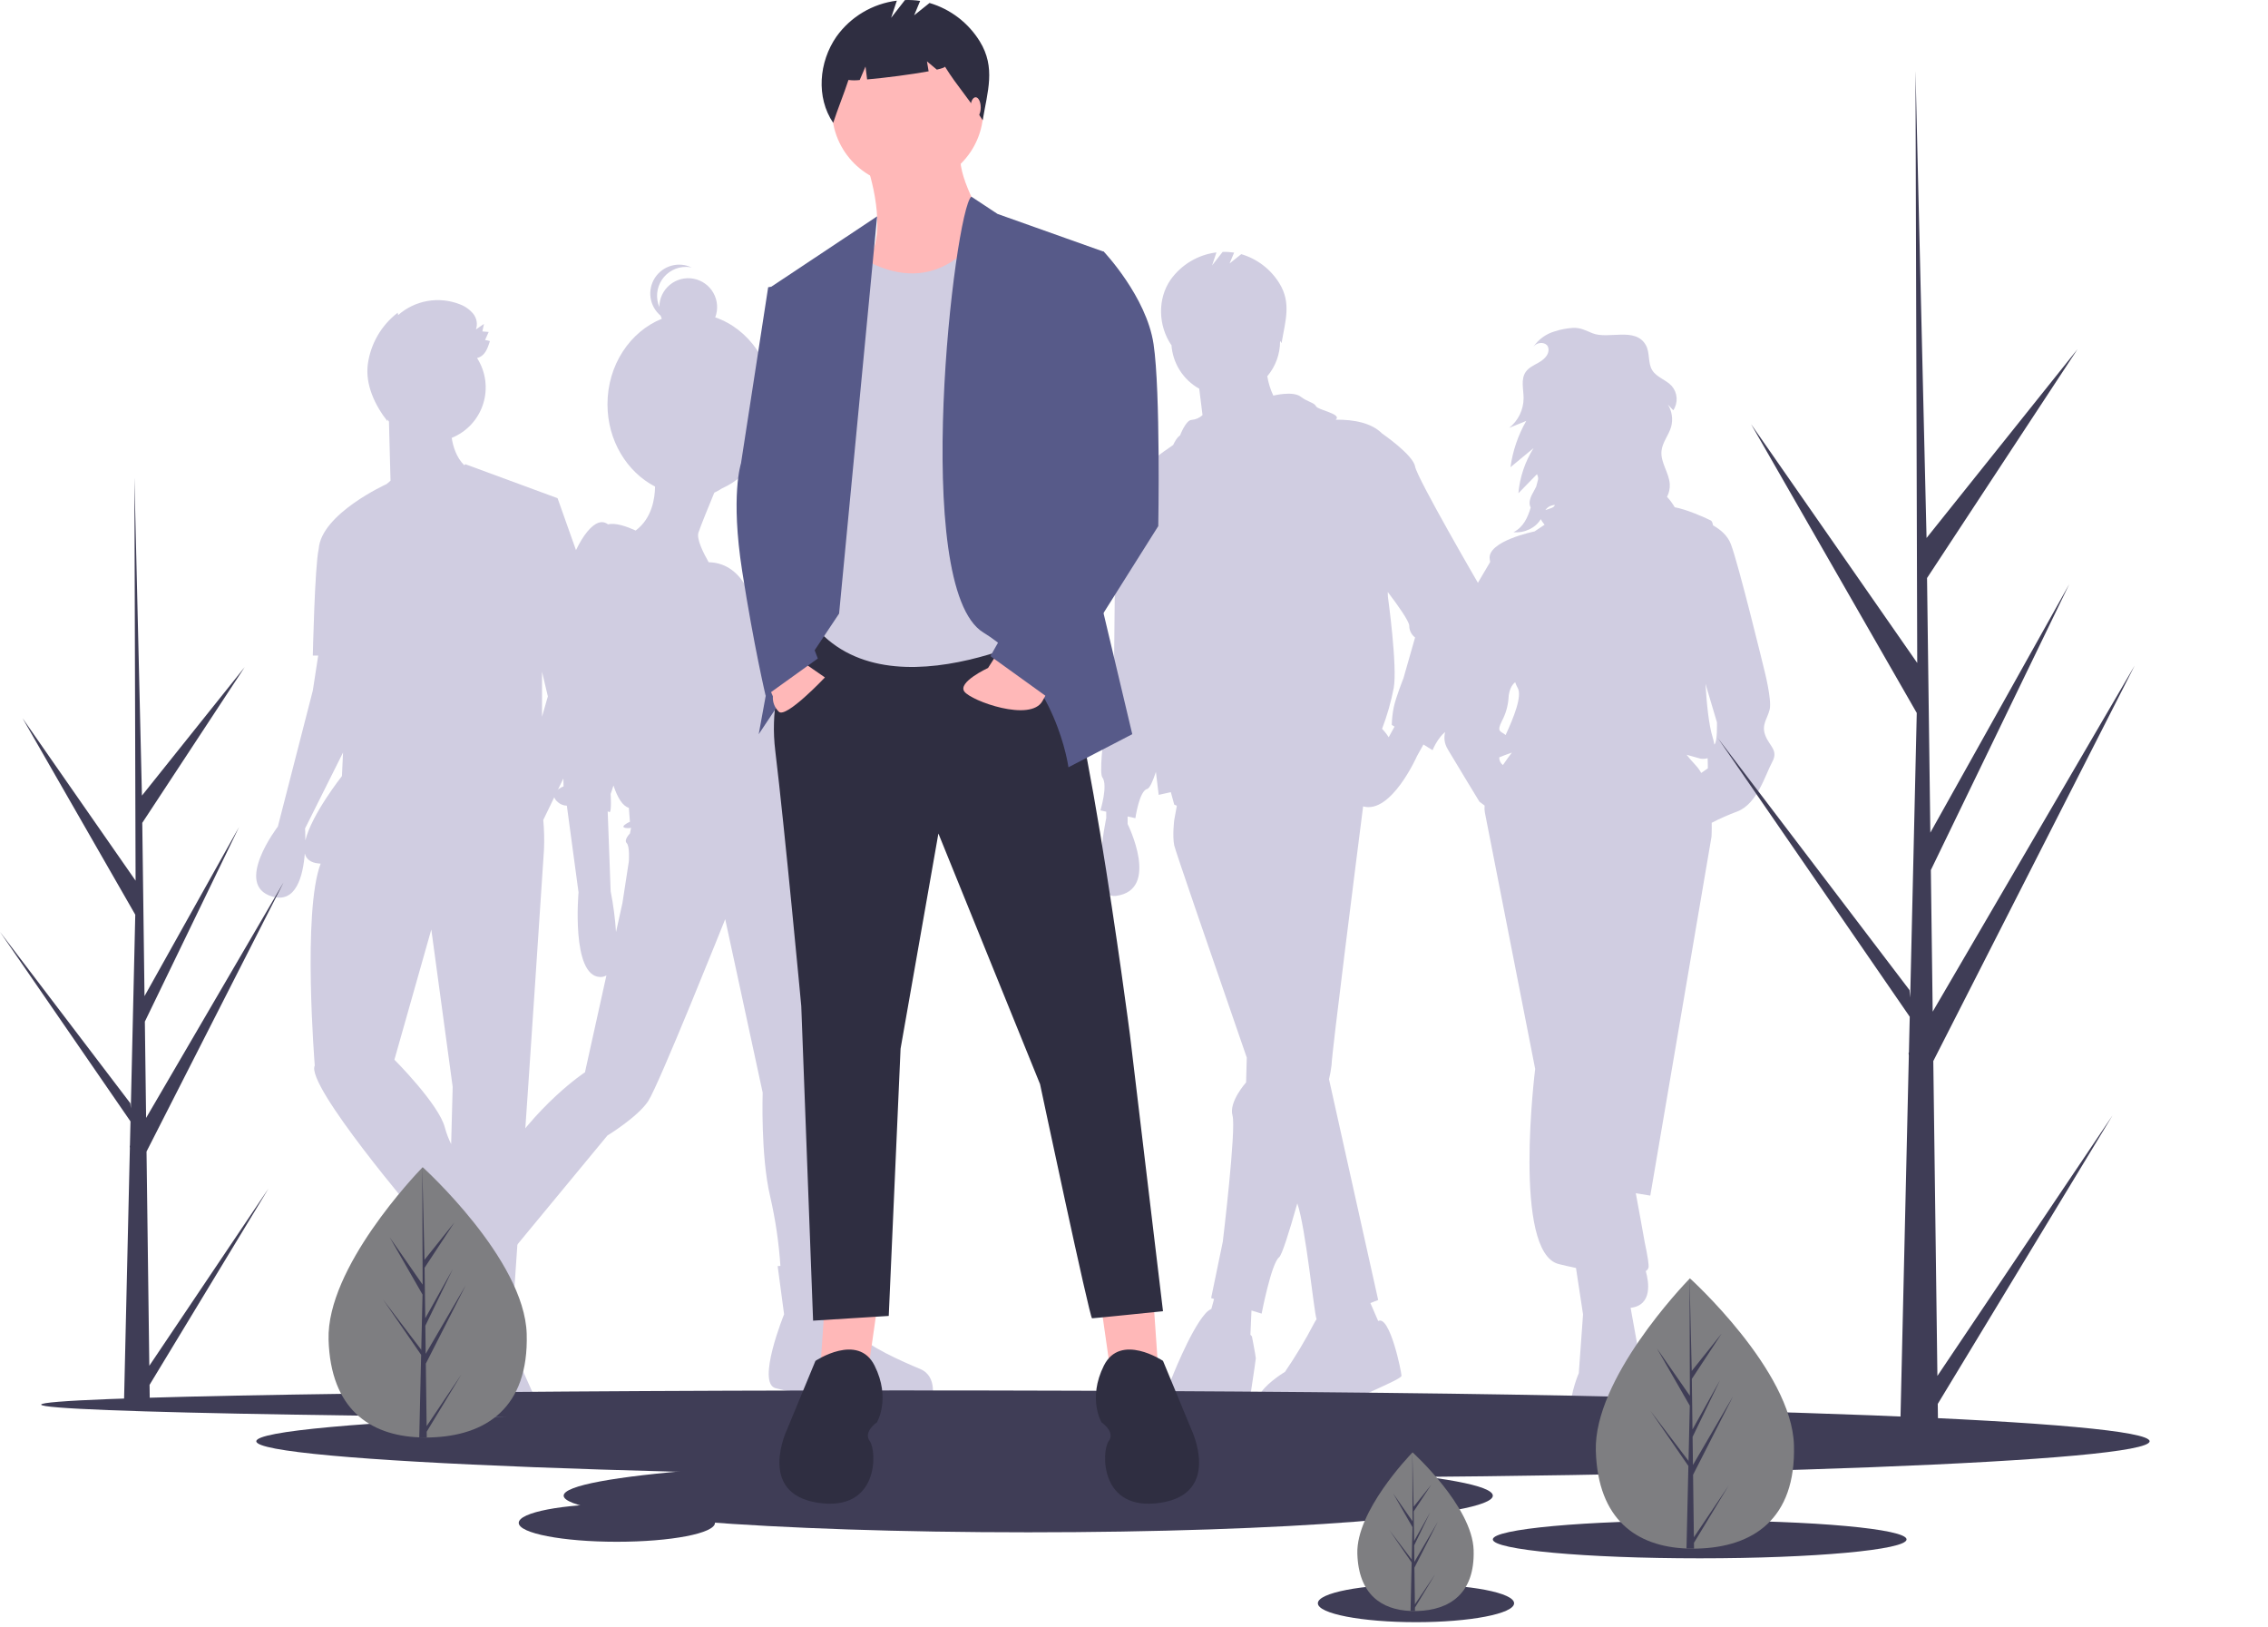 <svg width="414" height="297" viewBox="0 0 414 297" fill="none" xmlns="http://www.w3.org/2000/svg">
<path d="M322.257 134.251C321.483 132.26 322.589 131.264 323.031 129.495C323.473 127.725 322.036 122.196 322.036 122.196C322.036 122.196 317.391 103.063 315.953 99.303C315.345 97.712 314.023 96.617 312.701 95.882C312.612 95.394 312.482 95.079 312.303 94.99C311.022 94.349 307.831 92.957 305.704 92.572C305.307 91.889 304.835 91.251 304.298 90.671C304.671 89.954 304.844 89.149 304.799 88.343C304.664 86.256 303.083 84.386 303.289 82.305C303.445 80.727 304.599 79.431 305.044 77.909C305.23 77.225 305.275 76.511 305.174 75.809C305.072 75.108 304.828 74.435 304.456 73.832C304.783 74.18 305.111 74.528 305.438 74.876C305.883 74.209 306.097 73.415 306.048 72.614C305.998 71.814 305.688 71.052 305.164 70.445C304.128 69.3 302.396 68.871 301.592 67.553C300.766 66.199 301.21 64.359 300.429 62.979C298.516 59.597 293.618 61.994 290.684 60.814C289.479 60.329 288.563 59.795 287.206 59.833C286.053 59.899 284.913 60.112 283.813 60.467C282.236 60.923 280.864 61.907 279.925 63.254C280.018 63.149 280.119 63.051 280.229 62.964C280.94 62.407 282.186 62.453 282.562 63.274C282.651 63.481 282.689 63.706 282.671 63.931C282.61 64.921 281.745 65.66 280.885 66.156C280.026 66.651 279.058 67.066 278.497 67.884C277.572 69.235 278.116 71.047 278.117 72.684C278.109 73.725 277.868 74.751 277.412 75.686C276.955 76.621 276.295 77.442 275.479 78.088L278.6 76.812C277.11 79.42 276.132 82.289 275.718 85.264L279.937 81.778C278.375 84.265 277.425 87.088 277.166 90.014L280.553 86.543C280.707 86.814 280.785 87.123 280.776 87.434L280.423 88.797C280.299 89.067 280.16 89.331 280.009 89.587C279.464 90.523 278.9 91.675 279.41 92.63L279.413 92.629C278.876 94.434 278.067 96.241 276.266 97.118C278.263 97.328 280.348 96.329 281.25 94.74C281.397 95.026 281.574 95.295 281.779 95.543C281.837 95.615 281.895 95.687 281.952 95.759L281.454 96.091L280.12 96.98C280.12 96.98 271.383 98.75 271.936 102.068C271.959 102.204 271.986 102.367 272.017 102.55L269.503 106.823L265.854 119.21C265.854 119.21 263.974 123.191 264.305 124.85C264.637 126.509 264.305 127.172 264.305 130.159C264.305 133.145 262.868 134.361 264.305 136.794C265.743 139.227 270.056 146.305 270.056 146.305L271.004 147.016C270.958 147.443 270.974 147.874 271.052 148.296C271.936 152.72 280.231 195.077 280.231 195.077C280.231 195.077 276.028 228.588 284.544 230.689C285.612 230.952 286.661 231.191 287.68 231.404L288.968 239.868L288.194 250.596C288.194 250.596 282.332 263.867 293.06 264.641C303.788 265.415 298.921 253.139 298.921 253.139C299.488 252.091 299.719 250.895 299.585 249.711C299.476 248.727 298.555 243.603 297.652 238.676C301.723 238.188 300.961 233.867 300.419 231.967C300.653 231.83 300.829 231.611 300.912 231.352C301.035 230.911 300.749 229.176 300.232 226.744C299.81 224.326 299.089 220.412 298.598 217.761L301.244 218.192L312.414 152.72C312.414 152.72 312.488 151.677 312.454 150.153C313.981 149.363 315.556 148.669 317.169 148.075C320.819 146.637 322.257 141.329 323.473 139.117C324.69 136.905 323.031 136.241 322.257 134.251ZM282.597 92.564C282.959 92.315 283.382 92.172 283.821 92.15C283.726 92.664 282.841 92.814 282.1 93.084C282.236 92.884 282.404 92.709 282.597 92.564ZM277.024 125.514C277.92 126.986 276.297 130.975 274.836 134.14C273.998 133.418 273.124 133.646 274.148 131.596C274.847 130.297 275.262 128.865 275.365 127.394C275.365 127.141 275.494 125.283 276.584 124.511C276.699 124.858 276.846 125.194 277.024 125.514ZM273.667 138.219C274.174 138.012 274.942 137.695 275.979 137.343C275.482 137.995 274.915 138.771 274.345 139.619C274.129 139.456 273.955 139.244 273.838 139C273.72 138.757 273.662 138.489 273.667 138.219ZM309.538 139.67C308.866 138.955 308.323 138.316 307.876 137.745C308.71 137.964 309.559 138.2 310.423 138.453C310.854 138.517 311.293 138.488 311.712 138.367C311.75 139.132 311.75 140.223 311.75 140.223L310.539 141.061C310.263 140.559 309.927 140.091 309.538 139.67ZM312.971 135.834C312.958 135.845 312.944 135.858 312.93 135.87C312.871 135.433 312.772 135.002 312.635 134.582C311.91 132.296 311.523 128.241 311.317 124.78L313.409 131.817C313.409 131.817 313.52 135.356 312.971 135.834Z" fill="#D0CDE1"/>
<path d="M270.011 106.765C270.011 106.765 258.665 87.264 258.31 85.136C257.955 83.009 252.282 79.109 252.282 79.109C250.344 77.17 247.164 76.557 243.817 76.589C245.077 75.546 240.577 74.845 240.227 74.145C239.872 73.436 238.809 73.436 237.39 72.372C235.972 71.308 232.432 72.195 232.432 72.195C231.899 71.075 231.529 69.885 231.332 68.661C232.843 66.873 233.67 64.607 233.667 62.267C233.667 62.241 233.666 62.216 233.665 62.191C233.756 62.331 233.846 62.472 233.936 62.618C234.6 58.639 235.773 55.332 233.538 51.703C231.954 49.131 229.475 47.235 226.577 46.381L224.449 48.084L225.276 46.098C224.58 45.992 223.876 45.951 223.172 45.976L221.257 48.438L222.05 46.061C220.388 46.267 218.787 46.816 217.348 47.672C215.909 48.528 214.663 49.673 213.688 51.034C211.251 54.549 211.414 59.434 213.811 62.976C213.82 62.951 213.826 62.927 213.834 62.902C213.94 64.559 214.459 66.163 215.346 67.567C216.232 68.971 217.456 70.13 218.907 70.939L219.509 75.756C218.967 76.259 218.271 76.566 217.534 76.627C216.471 76.627 215.407 79.463 215.407 79.463C215.407 79.463 214.804 79.768 214.154 81.204C212.481 82.343 207.375 85.923 205.481 88.424C204.36 88.975 203.156 90.202 203.352 92.937C203.706 97.901 203.352 120.948 203.352 120.948C203.352 120.948 200.16 140.449 201.224 141.868C202.288 143.286 200.87 147.895 200.87 147.895L201.933 148.132V149.314C201.933 149.314 198.734 164.145 203.706 163.497C211.861 162.433 205.834 150.377 205.834 150.377V148.999L207.252 149.314C207.252 149.314 207.961 144.35 209.379 143.995C209.873 143.872 210.452 142.546 210.997 140.871C211.315 143.485 211.507 145.059 211.507 145.059L213.725 144.566L214.343 146.832C214.496 146.917 214.655 146.989 214.82 147.048L214.343 149.668C214.343 149.668 213.989 152.505 214.343 154.278C214.522 155.172 221.104 174.283 227.585 193.009L227.462 197.535C227.462 197.535 224.271 201.081 224.98 203.563C225.69 206.045 223.208 226.61 223.208 226.61L221.08 236.893L221.615 237.057L221.124 238.859C220.701 239.073 220.324 239.369 220.016 239.729C217.18 242.92 213.634 252.139 213.634 252.139C213.634 252.139 207.252 261.713 217.18 261.358C227.108 261.003 227.817 257.458 227.817 257.458C227.817 257.458 229.235 248.239 229.235 247.884C229.235 247.53 228.526 243.885 228.526 243.885L228.251 243.581L228.443 239.158L230.299 239.729C230.299 239.729 232.072 230.51 233.49 229.447C233.986 229.075 235.305 224.934 236.81 219.615C238.349 224.046 239.84 239.369 240.323 240.759C240.152 240.994 240.001 241.242 239.872 241.502C238.279 244.561 236.503 247.521 234.554 250.366C234.554 250.366 223.208 257.103 234.554 258.876C234.554 258.876 240.936 259.231 244.127 257.103C247.318 254.976 255.828 251.785 255.828 251.075C255.828 250.366 253.701 239.942 251.573 241.077L250.148 237.799L251.573 237.247L242.596 196.954C242.809 196.095 242.965 195.223 243.064 194.344C243.064 192.487 247.655 156.332 248.823 147.162C253.965 148.619 258.665 137.967 258.665 137.967L259.83 135.869L261.501 136.904C261.501 136.904 262.919 133.358 265.047 133.003C267.174 132.649 271.075 113.857 271.075 111.375C271.042 109.781 270.68 108.212 270.011 106.765ZM253.491 134.545C253.142 133.991 252.737 133.475 252.282 133.003C253.209 130.589 253.921 128.097 254.41 125.557C255.119 121.657 253.346 108.893 253.346 108.893L253.315 108.026C255.055 110.31 257.246 113.356 257.246 114.211C257.246 114.624 257.342 115.031 257.527 115.4C257.712 115.77 257.98 116.091 258.31 116.339L256.183 123.785C256.183 123.785 254.764 127.33 254.41 129.103C254.197 130.154 254.079 131.222 254.055 132.294L254.558 132.605L253.491 134.545Z" fill="#D0CDE1"/>
<path d="M107.687 113.328L109.579 112.902L101.778 90.919L84.936 84.714C84.936 84.714 84.872 84.786 84.753 84.909C83.316 83.519 82.706 81.501 82.452 79.913C83.806 79.366 85.023 78.527 86.016 77.455C87.008 76.383 87.752 75.106 88.194 73.714C88.636 72.321 88.765 70.849 88.573 69.401C88.38 67.953 87.87 66.565 87.079 65.337C88.467 65.004 88.962 63.745 89.428 62.244C89.14 62.159 88.845 62.095 88.548 62.052C88.766 61.563 88.984 61.073 89.203 60.584C88.819 60.549 88.435 60.515 88.052 60.48C88.15 60.023 88.248 59.566 88.346 59.108C87.857 59.446 87.368 59.783 86.879 60.121C87.045 59.641 87.086 59.126 86.999 58.626C86.911 58.125 86.698 57.655 86.379 57.259C85.729 56.474 84.882 55.877 83.925 55.529C82.052 54.792 80.013 54.585 78.03 54.932C76.048 55.278 74.2 56.164 72.688 57.492L72.582 57.079C69.588 59.38 67.63 62.775 67.135 66.518C66.666 70.218 68.443 73.986 70.754 76.913C70.734 76.786 70.713 76.658 70.692 76.531C70.792 76.668 70.895 76.803 71.001 76.936L71.285 87.728L70.574 88.338C70.573 88.338 58.64 93.737 58.175 100.185L58.173 100.19C57.457 103.329 57.103 119.639 57.103 119.639H58.084L57.103 126.021L50.72 150.841C50.72 150.841 42.565 161.479 49.657 163.606C54.063 164.928 55.321 159.815 55.641 155.754C55.896 156.761 56.66 157.441 58.166 157.578C58.285 157.589 58.411 157.598 58.534 157.608C55.181 166.273 57.457 194.454 57.457 194.454C55.684 197.999 76.604 222.465 76.604 222.465L77.864 221.793L78.136 222.338C77.435 222.405 76.959 222.465 76.959 222.465V233.456C76.959 233.456 73.767 244.448 78.022 246.575C79.123 247.126 80.272 246.725 81.369 245.831C81.159 249.223 80.859 254.285 80.859 255.44C80.859 257.213 85.468 260.404 85.468 260.404C85.468 260.404 86.532 264.304 95.042 264.304C103.551 264.304 97.169 254.021 97.169 254.021L92.56 243.739C92.56 243.739 92.215 243.908 91.171 243.058L91.545 238.946L93.623 239.129L96.46 197.645C96.46 197.645 98.942 160.769 99.296 155.096C99.379 153.277 99.337 151.455 99.168 149.642L109.579 128.149L107.687 113.328ZM100.006 127.085L98.942 130.792V122.594L100.006 127.085ZM55.74 153.38C55.749 152.08 55.684 151.196 55.684 151.196L62.616 137.332L62.421 141.623C62.421 141.623 56.87 148.645 55.74 153.38ZM71.995 193.39L78.731 169.634L82.632 198.354L82.352 208.795C81.877 207.836 81.496 206.832 81.213 205.8C80.15 201.545 71.995 193.39 71.995 193.39Z" fill="#D0CDE1"/>
<path d="M167.946 249.822C164.624 248.454 158.175 245.523 157.393 243.959C156.611 242.396 152.703 230.28 152.703 230.28L151.696 230.353C151.567 224.849 151.013 203.516 150.163 200.966C150.163 200.966 154.266 167.158 146.059 153.674L144.58 147.699C145.065 145.304 145.003 139.758 144.691 138.822C144.3 137.649 149.185 133.936 147.817 131.591C146.45 129.246 142.736 121.233 142.736 121.233C142.736 121.233 143.127 116.152 137.851 111.462C137.851 111.462 136.309 102.733 129.361 102.603C128.421 100.964 127.107 98.357 127.493 97.197C127.908 95.954 129.491 92.08 130.386 89.912C130.861 89.697 131.317 89.443 131.75 89.152C137.276 86.676 141.172 80.725 141.172 73.772C141.172 66.329 136.709 60.029 130.559 57.917C130.833 57.195 130.945 56.422 130.888 55.652C130.83 54.882 130.604 54.134 130.225 53.461C129.846 52.788 129.325 52.206 128.697 51.757C128.068 51.308 127.349 51.002 126.59 50.861C125.831 50.72 125.05 50.748 124.303 50.942C123.555 51.136 122.86 51.492 122.265 51.985C121.67 52.477 121.191 53.094 120.861 53.792C120.531 54.49 120.358 55.252 120.355 56.025C120.016 55.223 119.882 54.35 119.963 53.484C120.045 52.618 120.339 51.785 120.821 51.06C121.302 50.336 121.956 49.741 122.723 49.331C123.49 48.92 124.347 48.706 125.217 48.707C125.559 48.708 125.901 48.741 126.237 48.808C125.078 48.257 123.758 48.147 122.525 48.499C121.291 48.852 120.228 49.642 119.536 50.721C118.843 51.801 118.568 53.097 118.761 54.365C118.955 55.633 119.605 56.787 120.589 57.611C120.649 57.803 120.721 57.993 120.804 58.177C115.017 60.513 110.889 66.613 110.889 73.772C110.889 80.412 114.442 86.14 119.575 88.798C119.548 90.958 119.012 94.6 116.033 96.819C114.494 96.116 112.359 95.344 110.988 95.695C110.28 95.142 109.211 94.96 107.756 96.415C104.824 99.346 102.284 106.968 102.284 111.658C102.284 116.348 102.87 143.512 102.87 143.512C102.87 143.512 99.743 144.684 101.893 146.443C102.337 146.813 102.894 147.02 103.472 147.03L105.606 162.859C105.606 162.859 104.238 178.102 109.515 178.297C109.928 178.32 110.339 178.219 110.696 178.007L106.779 195.69C106.779 195.69 97.789 201.552 90.754 213.082C87.13 219.021 85.324 222.674 84.421 224.825L83.132 224.026L78.638 232.625C78.638 232.625 68.671 238.683 70.821 243.178C72.97 247.672 74.925 248.845 74.925 248.845L76.293 248.259L78.833 252.949C78.833 252.949 85.478 262.524 96.226 257.639C96.73 256.961 97.003 256.139 97.003 255.294C97.003 254.449 96.73 253.627 96.226 252.949C94.467 250.408 89.972 244.936 89.972 244.936L92.903 230.084L92.297 229.708L110.882 207.22C110.882 207.22 116.354 203.898 118.309 200.966C120.263 198.035 132.379 167.744 132.379 167.744L139.219 199.403C139.219 199.403 138.828 210.933 140.587 218.359C141.545 222.524 142.171 226.76 142.456 231.025L141.955 231.061L143.127 239.855C143.127 239.855 138.046 252.362 141.564 253.34C144.066 253.986 146.614 254.443 149.185 254.708L149.576 253.34C149.576 253.34 164.624 261.547 170.096 255.489C170.096 255.489 171.268 251.19 167.946 249.822ZM114.4 153.869C114.986 154.455 114.791 157.191 114.791 157.191L113.618 164.813L112.447 170.099C112.285 167.602 111.958 165.118 111.469 162.663L110.928 148.058C111.034 148.125 111.151 148.173 111.273 148.202C111.664 148.202 111.469 144.88 111.469 144.88C111.469 144.88 111.697 144.286 111.981 143.35C112.741 145.624 113.669 147.108 114.791 147.42L114.986 149.961C114.986 149.961 112.446 151.133 114.791 151.133C114.927 151.128 115.062 151.108 115.194 151.073L114.986 152.11C114.986 152.11 113.814 153.283 114.4 153.869Z" fill="#D0CDE1"/>
<path d="M164.606 258.926C251.365 258.926 321.698 257.766 321.698 256.336C321.698 254.906 251.365 253.747 164.606 253.747C77.846 253.747 7.513 254.906 7.513 256.336C7.513 257.766 77.846 258.926 164.606 258.926Z" fill="#3F3D56"/>
<path d="M219.587 269.715C315.022 269.715 392.388 266.72 392.388 263.025C392.388 259.331 315.022 256.336 219.587 256.336C124.152 256.336 46.786 259.331 46.786 263.025C46.786 266.72 124.152 269.715 219.587 269.715Z" fill="#3F3D56"/>
<path d="M187.695 279.641C234.531 279.641 272.499 276.646 272.499 272.952C272.499 269.257 234.531 266.262 187.695 266.262C140.859 266.262 102.891 269.257 102.891 272.952C102.891 276.646 140.859 279.641 187.695 279.641Z" fill="#3F3D56"/>
<path d="M310.261 284.388C331.117 284.388 348.024 282.843 348.024 280.936C348.024 279.029 331.117 277.483 310.261 277.483C289.406 277.483 272.499 279.029 272.499 280.936C272.499 282.843 289.406 284.388 310.261 284.388Z" fill="#3F3D56"/>
<path d="M258.473 296.041C268.364 296.041 276.383 294.495 276.383 292.588C276.383 290.681 268.364 289.136 258.473 289.136C248.581 289.136 240.562 290.681 240.562 292.588C240.562 294.495 248.581 296.041 258.473 296.041Z" fill="#3F3D56"/>
<path d="M112.601 281.367C122.493 281.367 130.511 279.822 130.511 277.915C130.511 276.008 122.493 274.462 112.601 274.462C102.71 274.462 94.691 276.008 94.691 277.915C94.691 279.822 102.71 281.367 112.601 281.367Z" fill="#3F3D56"/>
<path d="M201.074 238.857L202.8 250.941L211.431 250.078L210.568 237.563L201.074 238.857Z" fill="#FFB8B8"/>
<path d="M160.074 238.857L158.348 250.941L149.716 250.078L150.58 237.563L160.074 238.857Z" fill="#FFB8B8"/>
<path d="M147.559 113.701C147.559 113.701 139.79 122.764 141.517 137.006C143.243 151.248 146.264 183.616 146.264 183.616L148.422 241.015L162.232 240.152L164.39 191.384L171.295 152.111L189.853 197.858C189.853 197.858 198.916 240.584 199.347 240.584C199.779 240.584 212.294 239.289 212.294 239.289L206.252 188.795C206.252 188.795 196.758 115.428 191.147 114.133C185.537 112.838 147.559 113.701 147.559 113.701Z" fill="#2F2E41"/>
<path d="M212.294 248.352C212.294 248.352 204.526 243.173 201.505 249.215C198.484 255.257 201.074 259.573 201.074 259.573C201.074 259.573 203.663 261.299 202.368 263.026C201.074 264.752 200.642 275.973 211.863 274.246C223.084 272.52 217.473 260.868 217.473 260.868L212.294 248.352Z" fill="#2F2E41"/>
<path d="M148.853 248.352C148.853 248.352 156.622 243.173 159.643 249.215C162.664 255.257 160.074 259.573 160.074 259.573C160.074 259.573 157.485 261.299 158.779 263.026C160.074 264.752 160.506 275.973 149.285 274.246C138.064 272.52 143.674 260.868 143.674 260.868L148.853 248.352Z" fill="#2F2E41"/>
<path d="M158.132 29.761C158.132 29.761 162.016 40.55 158.995 46.592C155.974 52.634 163.743 59.539 163.743 59.539C163.743 59.539 184.026 49.181 181.437 44.002C178.848 38.824 174.532 31.918 175.395 27.603L158.132 29.761Z" fill="#FFB8B8"/>
<path d="M165.685 33.86C173.312 33.86 179.495 27.677 179.495 20.05C179.495 12.423 173.312 6.24 165.685 6.24C158.057 6.24 151.874 12.423 151.874 20.05C151.874 27.677 158.057 33.86 165.685 33.86Z" fill="#FFB8B8"/>
<path d="M155.758 45.945C155.758 45.945 169.615 57.475 179.95 41.136L190.716 47.239L196.326 112.838C196.326 112.838 164.821 130.964 149.716 115.428L151.874 54.576L155.758 45.945Z" fill="#D0CDE1"/>
<path d="M160.11 39.485L140.653 52.418L147.559 84.354L138.496 133.985L153.169 111.975L160.11 39.485Z" fill="#575A89"/>
<path d="M177.306 35.885L182.084 39.039L201.505 45.944L198.484 99.459L206.684 133.985L195.032 140.027C195.032 140.027 192.874 123.628 179.495 115.428C166.116 107.228 174.253 38.341 177.306 35.885Z" fill="#575A89"/>
<path d="M144.969 119.743L150.58 123.628C150.58 123.628 143.459 131.18 142.164 129.885C141.789 129.526 141.498 129.088 141.312 128.603C141.125 128.118 141.048 127.598 141.085 127.08L139.79 124.059L144.969 119.743Z" fill="#FFB8B8"/>
<path d="M182.266 118.904L180.358 121.901C180.358 121.901 174.748 124.491 176.042 126.217C177.337 127.943 188.126 131.828 190.284 127.943L192.442 124.059L182.266 118.904Z" fill="#FFB8B8"/>
<path d="M143.243 51.987L140.222 52.418L135.259 84.57C135.259 84.57 133.317 90.397 135.475 104.207C137.632 118.017 139.769 127.01 139.769 127.01L149.285 120.175L144.969 108.954L150.58 67.955L143.243 51.987Z" fill="#575A89"/>
<path d="M194.6 45.081L201.505 45.945C201.505 45.945 209.273 54.144 210.568 62.776C211.863 71.407 211.431 96.007 211.431 96.007L191.579 127.512L180.79 119.743L195.895 92.986L188.558 61.05L194.6 45.081Z" fill="#575A89"/>
<path d="M178.854 7.559C176.766 4.168 173.497 1.669 169.677 0.543L166.871 2.788L167.962 0.17C167.044 0.03 166.116 -0.024 165.188 0.01L162.664 3.256L163.709 0.121C161.518 0.393 159.407 1.116 157.51 2.245C155.613 3.373 153.97 4.883 152.685 6.678C149.472 11.311 148.93 17.754 152.09 22.424C152.958 19.758 154.011 17.256 154.878 14.59C155.56 14.683 156.251 14.686 156.934 14.6L157.989 12.137L158.284 14.496C161.556 14.211 166.408 13.585 169.51 13.012L169.208 11.202L171.012 12.706C171.963 12.487 172.527 12.289 172.48 12.137C174.787 15.856 177.072 18.231 179.379 21.949C180.254 16.704 181.8 12.344 178.854 7.559Z" fill="#2F2E41"/>
<path d="M178.089 21.486C178.606 21.486 179.024 20.649 179.024 19.616C179.024 18.584 178.606 17.747 178.089 17.747C177.573 17.747 177.155 18.584 177.155 19.616C177.155 20.649 177.573 21.486 178.089 21.486Z" fill="#FFB8B8"/>
<path d="M327.467 263.707C327.865 277.327 319.907 282.318 309.92 282.61C309.688 282.617 309.457 282.621 309.227 282.623C308.764 282.626 308.306 282.618 307.851 282.599C298.819 282.224 291.67 277.43 291.3 264.764C290.917 251.656 307.187 234.624 308.408 233.365L308.41 233.363C308.456 233.315 308.48 233.291 308.48 233.291C308.48 233.291 327.07 250.089 327.467 263.707Z" fill="#7E7E81"/>
<path d="M309.201 280.546L315.545 271.112L309.214 281.561L309.227 282.623C308.764 282.626 308.306 282.618 307.852 282.599L308.166 268.953L308.158 268.848L308.169 268.828L308.199 267.538L301.252 257.451L308.191 266.573L308.216 266.846L308.453 256.536L302.453 246.078L308.471 254.725L308.408 233.365L308.408 233.294L308.41 233.363L308.808 250.198L314.277 243.36L308.826 251.648L308.945 260.87L313.978 251.87L308.964 262.226L309.03 267.354L316.349 254.817L309.053 269.143L309.201 280.546Z" fill="#3F3D56"/>
<path d="M96.144 243.424C96.542 257.043 88.584 262.034 78.597 262.326C78.365 262.333 78.134 262.337 77.904 262.339C77.441 262.342 76.983 262.334 76.529 262.315C67.496 261.941 60.347 257.146 59.977 244.48C59.594 231.372 75.864 214.34 77.085 213.081L77.087 213.079C77.133 213.031 77.157 213.007 77.157 213.007C77.157 213.007 95.747 229.805 96.144 243.424Z" fill="#7E7E81"/>
<path d="M77.878 260.262L84.222 250.828L77.891 261.277L77.904 262.339C77.441 262.342 76.983 262.335 76.529 262.316L76.843 248.67L76.835 248.564L76.846 248.544L76.876 247.254L69.929 237.168L76.868 246.289L76.893 246.562L77.13 236.252L71.13 225.794L77.147 234.441L77.085 213.081L77.085 213.01L77.087 213.08L77.485 229.914L82.954 223.076L77.503 231.364L77.623 240.586L82.655 231.586L77.641 241.942L77.707 247.07L85.026 234.533L77.73 248.859L77.878 260.262Z" fill="#3F3D56"/>
<path d="M268.997 282.908C269.23 290.903 264.559 293.833 258.697 294.004C258.561 294.008 258.426 294.01 258.291 294.011C258.019 294.013 257.75 294.009 257.483 293.998C252.181 293.777 247.985 290.963 247.768 283.528C247.543 275.834 257.093 265.837 257.809 265.098L257.811 265.097C257.838 265.069 257.852 265.055 257.852 265.055C257.852 265.055 268.764 274.915 268.997 282.908Z" fill="#7E7E81"/>
<path d="M258.275 292.792L261.999 287.255L258.283 293.388L258.291 294.011C258.019 294.013 257.749 294.009 257.483 293.998L257.668 285.988L257.663 285.926L257.669 285.914L257.687 285.157L253.609 279.236L257.682 284.591L257.697 284.751L257.836 278.699L254.314 272.56L257.846 277.636L257.809 265.098L257.809 265.056L257.811 265.097L258.044 274.979L261.255 270.965L258.055 275.83L258.125 281.243L261.079 275.96L258.136 282.039L258.175 285.049L262.471 277.69L258.188 286.099L258.275 292.792Z" fill="#3F3D56"/>
<path d="M413.962 22.092C413.975 22.053 413.988 22.013 414 21.973C413.995 21.991 413.988 22.007 413.983 22.025L413.962 22.092Z" fill="#2F2E41"/>
<path d="M353.653 251.094L385.619 203.558L353.718 256.208L353.785 261.557C351.451 261.575 349.141 261.536 346.852 261.44L348.438 192.682L348.394 192.152L348.453 192.049L348.604 185.552L313.598 134.727L348.563 180.689L348.687 182.063L349.885 130.113L319.649 77.419L349.971 120.987L349.654 13.361L349.655 13.003L349.665 13.355L351.672 98.179L379.229 63.724L351.763 105.486L352.364 151.954L377.722 106.603L352.457 158.785L352.792 184.624L389.669 121.451L352.904 193.638L353.653 251.094Z" fill="#3F3D56"/>
<path d="M27.256 249.251L49.008 216.904L27.301 252.731L27.346 256.371C25.758 256.383 24.185 256.357 22.628 256.292L23.707 209.504L23.678 209.143L23.717 209.073L23.821 204.652L0 170.067L23.793 201.343L23.877 202.277L24.692 166.927L4.117 131.071L24.75 160.717L24.535 87.481L24.536 87.237L24.543 87.477L25.908 145.197L44.66 121.751L25.97 150.169L26.379 181.789L43.634 150.93L26.442 186.438L26.67 204.02L51.764 161.033L26.747 210.154L27.256 249.251Z" fill="#3F3D56"/>
</svg>
